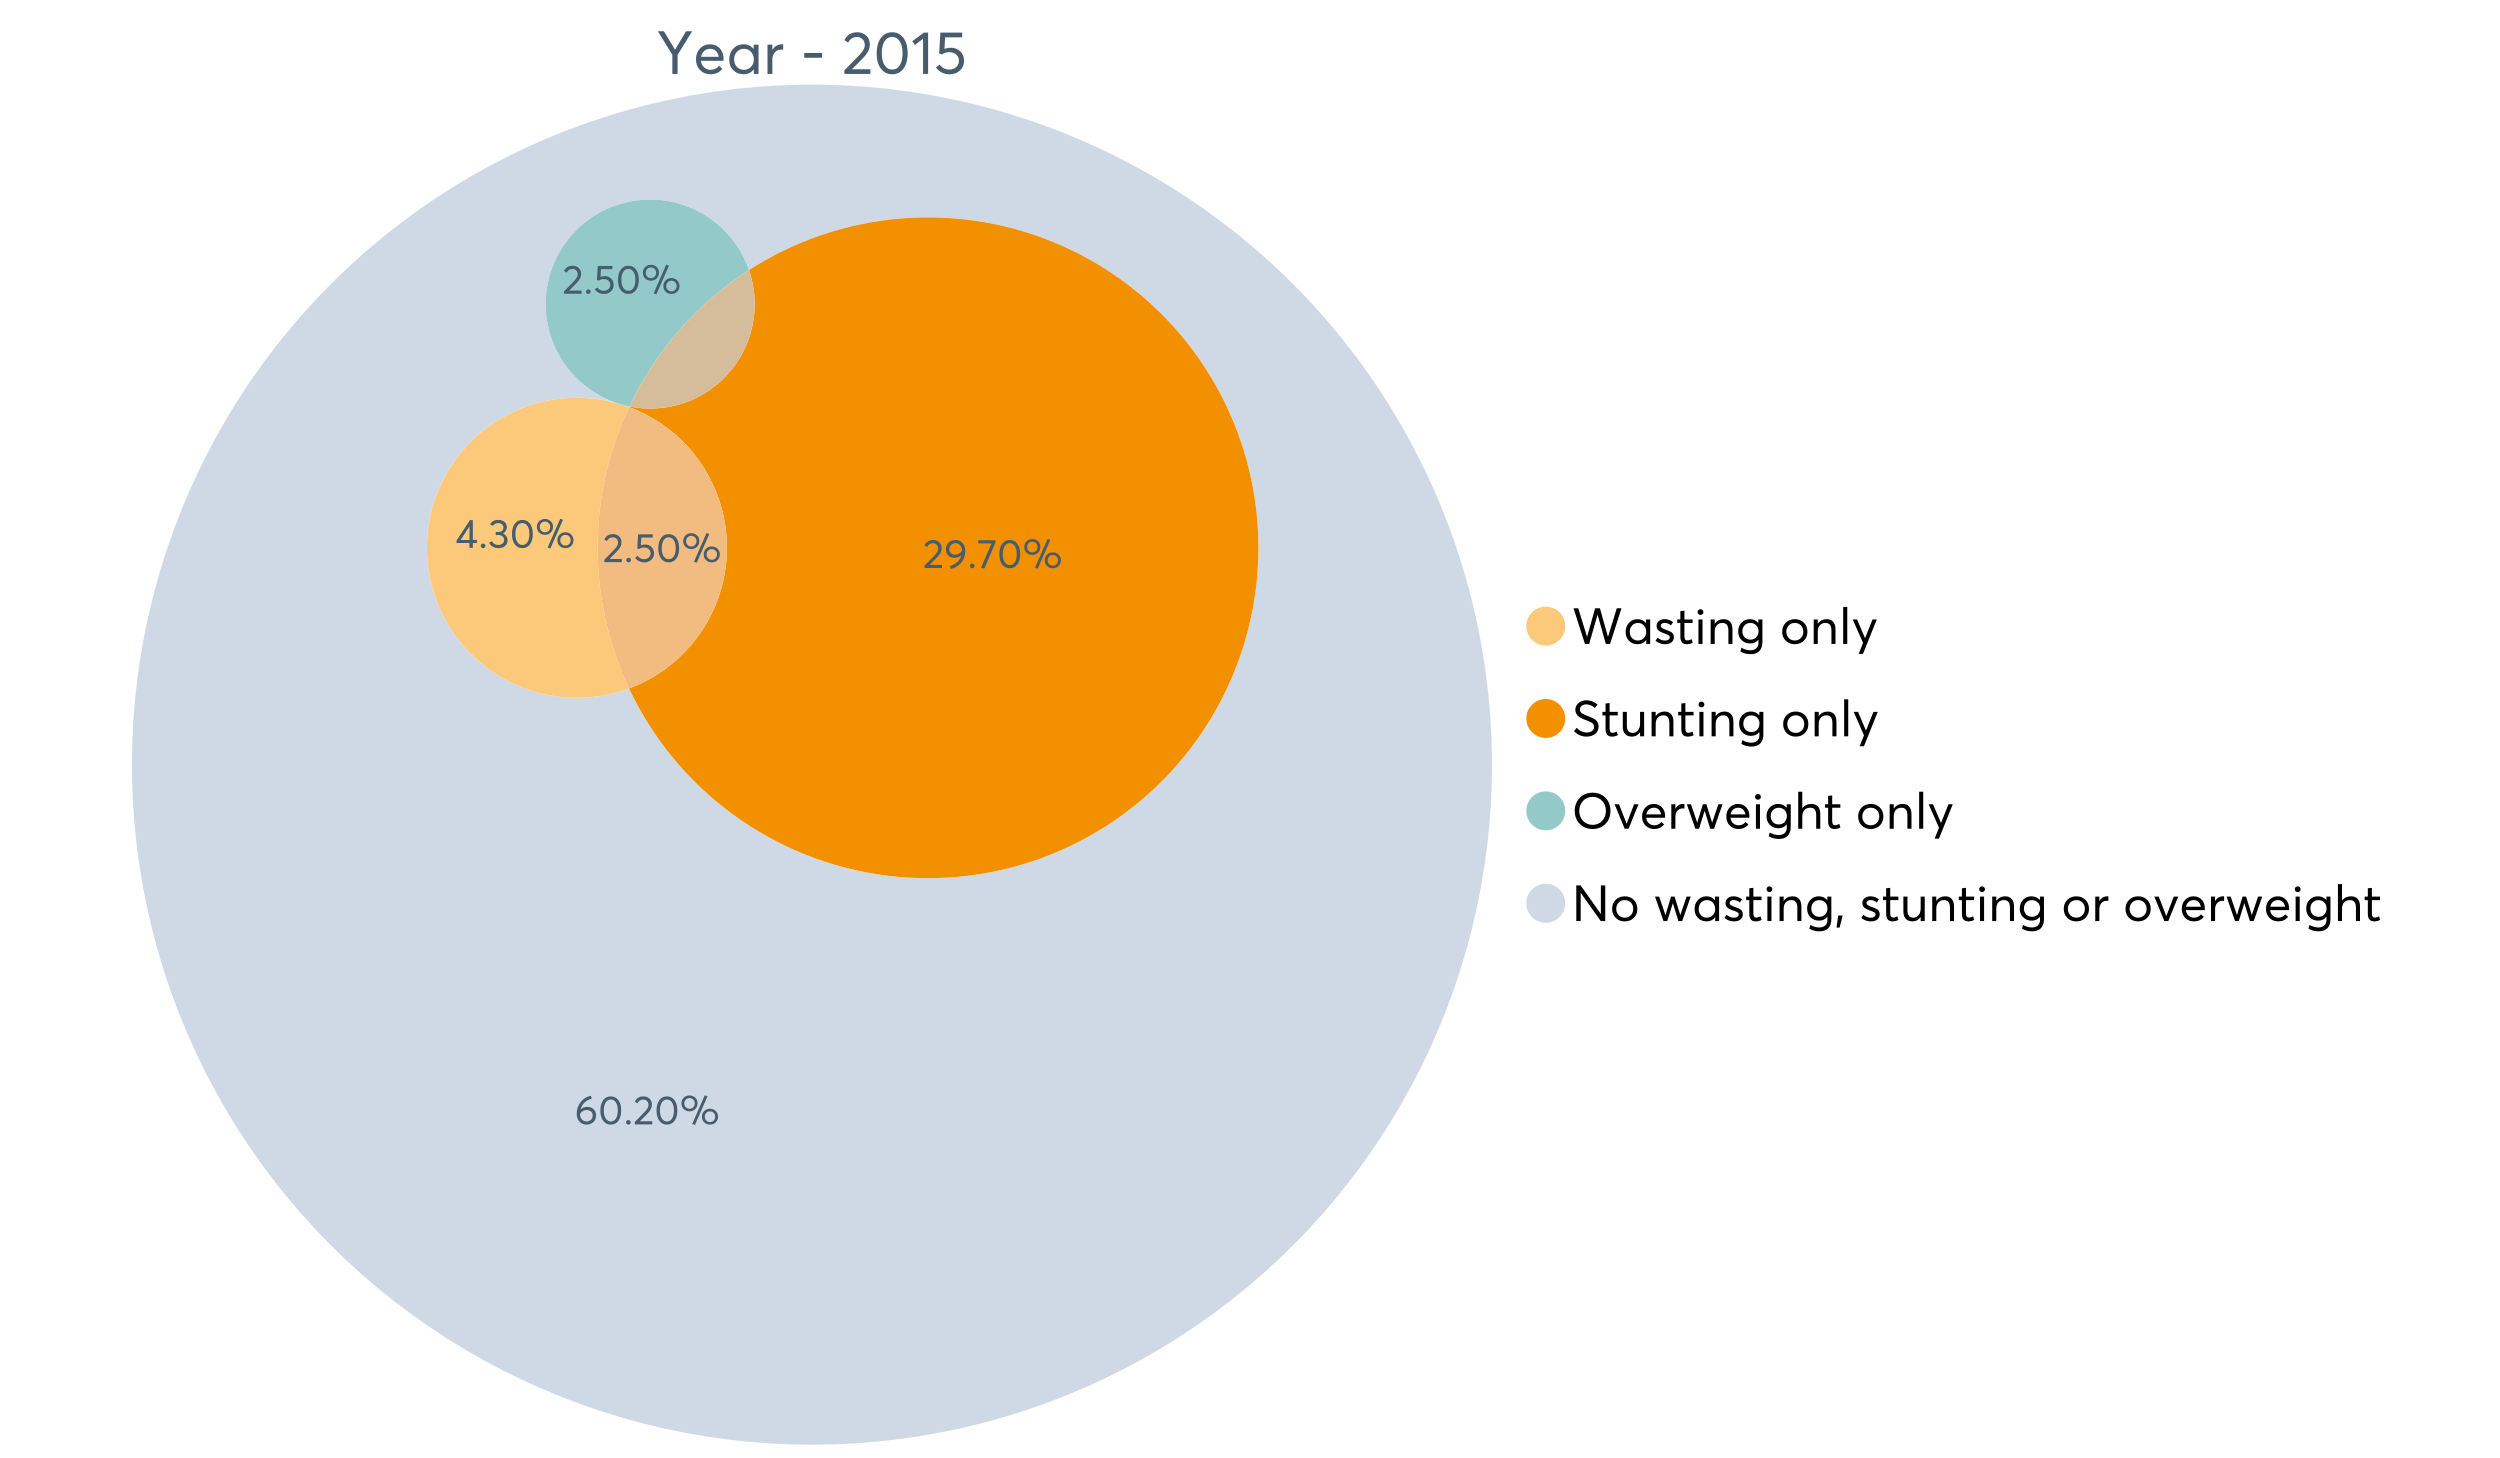 <?xml version="1.0" encoding="UTF-8"?>
<svg xmlns="http://www.w3.org/2000/svg" xmlns:xlink="http://www.w3.org/1999/xlink" width="1234.286pt" height="720pt" viewBox="0 0 1234.286 720" version="1.1">
<defs>
<g>
<symbol overflow="visible" id="glyph0-0">
<path style="stroke:none;" d="M 14.418 -21.062 L 17.414 -21.062 L 10.234 -9.406 L 10.234 0 L 7.652 0 L 7.652 -9.406 L 0.504 -21.062 L 3.473 -21.062 L 8.93 -11.984 L 8.988 -11.984 Z M 14.418 -21.062 "/>
</symbol>
<symbol overflow="visible" id="glyph0-1">
<path style="stroke:none;" d="M 15.012 -7.445 C 15.012 -7.285 15 -7.078 14.98 -6.824 L 14.953 -6.469 L 3.828 -6.469 C 3.98 -5.121 4.5 -4.039 5.383 -3.23 C 6.262 -2.418 7.355 -2.016 8.664 -2.016 C 10.34 -2.016 11.695 -2.668 12.727 -3.977 L 14.418 -2.523 C 13.012 -0.723 11.062 0.176 8.574 0.18 C 6.492 0.176 4.777 -0.508 3.426 -1.883 C 2.07 -3.254 1.395 -5.031 1.395 -7.211 C 1.395 -9.363 2.051 -11.137 3.367 -12.531 C 4.68 -13.926 6.328 -14.625 8.309 -14.625 C 10.305 -14.625 11.918 -13.949 13.156 -12.605 C 14.391 -11.258 15.012 -9.539 15.012 -7.445 Z M 11.242 -11.332 C 10.508 -12.043 9.566 -12.398 8.422 -12.402 C 7.273 -12.398 6.293 -12.047 5.473 -11.348 C 4.652 -10.641 4.133 -9.676 3.914 -8.453 L 12.637 -8.453 C 12.438 -9.66 11.973 -10.621 11.242 -11.332 Z M 11.242 -11.332 "/>
</symbol>
<symbol overflow="visible" id="glyph0-2">
<path style="stroke:none;" d="M 13.5 -14.449 L 15.902 -14.449 L 15.902 0 L 13.586 0 L 13.586 -2.285 L 13.559 -2.285 C 12.332 -0.645 10.648 0.176 8.516 0.18 C 6.473 0.176 4.781 -0.492 3.441 -1.836 C 2.094 -3.18 1.422 -4.941 1.426 -7.121 C 1.422 -9.254 2.09 -11.039 3.426 -12.473 C 4.758 -13.906 6.445 -14.625 8.484 -14.625 C 10.539 -14.625 12.199 -13.844 13.469 -12.281 L 13.5 -12.281 Z M 8.723 -2.016 C 10.062 -2.016 11.207 -2.492 12.16 -3.453 C 13.105 -4.41 13.582 -5.633 13.586 -7.117 C 13.582 -8.598 13.121 -9.848 12.207 -10.871 C 11.285 -11.887 10.133 -12.398 8.75 -12.402 C 7.363 -12.398 6.203 -11.91 5.266 -10.934 C 4.324 -9.953 3.855 -8.68 3.855 -7.121 C 3.855 -5.633 4.305 -4.41 5.203 -3.453 C 6.102 -2.492 7.273 -2.016 8.723 -2.016 Z M 8.723 -2.016 "/>
</symbol>
<symbol overflow="visible" id="glyph0-3">
<path style="stroke:none;" d="M 9.434 -14.625 C 9.73 -14.625 9.926 -14.613 10.027 -14.598 L 10.027 -11.926 C 9.59 -11.961 9.273 -11.98 9.078 -11.984 C 7.73 -11.98 6.664 -11.516 5.875 -10.59 C 5.082 -9.656 4.688 -8.453 4.688 -6.973 L 4.688 0 L 2.285 0 L 2.285 -14.449 L 4.688 -14.449 L 4.688 -11.895 L 4.719 -11.895 C 5.84 -13.715 7.414 -14.625 9.434 -14.625 Z M 9.434 -14.625 "/>
</symbol>
<symbol overflow="visible" id="glyph0-4">
<path style="stroke:none;" d=""/>
</symbol>
<symbol overflow="visible" id="glyph0-5">
<path style="stroke:none;" d="M 1.691 -7.98 L 1.691 -10.324 L 10.473 -10.324 L 10.473 -7.98 Z M 1.691 -7.98 "/>
</symbol>
<symbol overflow="visible" id="glyph0-6">
<path style="stroke:none;" d="M 4.953 -2.285 L 14.004 -2.285 L 14.004 0 L 1.188 0 L 1.156 -1.719 L 8.129 -8.84 C 9.152 -9.906 9.93 -10.855 10.457 -11.688 C 10.977 -12.516 11.238 -13.387 11.242 -14.301 C 11.238 -15.426 10.883 -16.359 10.176 -17.102 C 9.461 -17.84 8.543 -18.211 7.418 -18.215 C 5.457 -18.211 3.992 -17.281 3.027 -15.426 L 1.188 -16.703 C 2.488 -19.27 4.613 -20.555 7.566 -20.559 C 9.262 -20.555 10.715 -20.012 11.926 -18.926 C 13.129 -17.84 13.734 -16.387 13.734 -14.566 C 13.734 -13.398 13.465 -12.281 12.934 -11.215 C 12.395 -10.145 11.508 -8.977 10.266 -7.715 L 4.953 -2.344 Z M 4.953 -2.285 "/>
</symbol>
<symbol overflow="visible" id="glyph0-7">
<path style="stroke:none;" d="M 9.316 0.18 C 7.039 0.176 5.191 -0.734 3.781 -2.562 C 2.363 -4.391 1.656 -6.93 1.66 -10.176 C 1.656 -13.258 2.34 -15.758 3.707 -17.68 C 5.07 -19.594 6.941 -20.555 9.316 -20.559 C 11.59 -20.555 13.434 -19.641 14.848 -17.812 C 16.262 -15.984 16.969 -13.438 16.969 -10.176 C 16.969 -7.086 16.289 -4.59 14.938 -2.684 C 13.578 -0.777 11.707 0.176 9.316 0.18 Z M 9.316 -2.137 C 10.934 -2.133 12.191 -2.855 13.098 -4.301 C 13.996 -5.746 14.449 -7.703 14.449 -10.176 C 14.449 -12.727 13.977 -14.711 13.039 -16.125 C 12.094 -17.539 10.855 -18.246 9.316 -18.246 C 7.715 -18.246 6.457 -17.516 5.547 -16.062 C 4.637 -14.605 4.184 -12.645 4.184 -10.176 C 4.184 -7.641 4.652 -5.668 5.59 -4.258 C 6.527 -2.84 7.77 -2.133 9.316 -2.137 Z M 9.316 -2.137 "/>
</symbol>
<symbol overflow="visible" id="glyph0-8">
<path style="stroke:none;" d="M 5.934 0 L 5.934 -17.355 L 1.867 -14.301 L 0.621 -16.168 L 6.348 -20.383 L 8.426 -20.383 L 8.426 0 Z M 5.934 0 "/>
</symbol>
<symbol overflow="visible" id="glyph0-9">
<path style="stroke:none;" d="M 8.453 -12.934 C 10.332 -12.93 11.898 -12.344 13.156 -11.168 C 14.406 -9.992 15.035 -8.414 15.039 -6.438 C 15.035 -4.496 14.352 -2.902 12.992 -1.66 C 11.625 -0.414 9.945 0.203 7.949 0.207 C 6.543 0.203 5.242 -0.094 4.047 -0.695 C 2.848 -1.297 1.895 -2.133 1.188 -3.203 L 3.055 -4.629 C 3.527 -3.855 4.176 -3.246 5 -2.805 C 5.816 -2.355 6.742 -2.133 7.773 -2.137 C 9.098 -2.133 10.219 -2.543 11.141 -3.367 C 12.055 -4.184 12.516 -5.219 12.52 -6.469 C 12.516 -7.789 12.055 -8.828 11.141 -9.594 C 10.219 -10.352 9.105 -10.734 7.801 -10.738 C 6.254 -10.734 5.059 -10.359 4.211 -9.613 L 2.758 -10.059 L 3.352 -20.383 L 14.121 -20.383 L 14.121 -18.066 L 5.695 -18.066 L 5.371 -12.34 C 6.496 -12.734 7.523 -12.93 8.453 -12.934 Z M 8.453 -12.934 "/>
</symbol>
<symbol overflow="visible" id="glyph1-0">
<path style="stroke:none;" d="M 22.227 -17.613 L 24.531 -17.613 L 18.902 0 L 16.816 0 L 12.75 -14.438 L 12.727 -14.438 L 8.582 0 L 6.5 0 L 0.867 -17.613 L 3.176 -17.613 L 7.516 -3.547 L 7.566 -3.547 L 11.535 -17.613 L 13.891 -17.613 L 17.859 -3.496 L 17.887 -3.496 Z M 22.227 -17.613 "/>
</symbol>
<symbol overflow="visible" id="glyph1-1">
<path style="stroke:none;" d="M 11.285 -12.082 L 13.297 -12.082 L 13.297 0 L 11.359 0 L 11.359 -1.91 L 11.336 -1.91 C 10.309 -0.539 8.902 0.145 7.121 0.148 C 5.41 0.145 3.996 -0.414 2.875 -1.539 C 1.75 -2.66 1.188 -4.133 1.191 -5.953 C 1.188 -7.738 1.746 -9.23 2.863 -10.43 C 3.977 -11.629 5.387 -12.227 7.094 -12.23 C 8.812 -12.227 10.203 -11.574 11.262 -10.27 L 11.285 -10.27 Z M 7.293 -1.688 C 8.414 -1.688 9.371 -2.086 10.168 -2.891 C 10.957 -3.688 11.355 -4.711 11.359 -5.953 C 11.355 -7.191 10.973 -8.234 10.207 -9.09 C 9.438 -9.938 8.473 -10.363 7.316 -10.367 C 6.156 -10.363 5.184 -9.957 4.402 -9.141 C 3.613 -8.32 3.223 -7.258 3.227 -5.953 C 3.223 -4.711 3.598 -3.688 4.352 -2.891 C 5.102 -2.086 6.082 -1.688 7.293 -1.688 Z M 7.293 -1.688 "/>
</symbol>
<symbol overflow="visible" id="glyph1-2">
<path style="stroke:none;" d="M 5.605 0.148 C 3.734 0.145 2.156 -0.43 0.867 -1.586 L 1.91 -3.102 C 2.949 -2.137 4.18 -1.656 5.605 -1.66 C 6.297 -1.656 6.852 -1.816 7.266 -2.133 C 7.68 -2.445 7.887 -2.824 7.887 -3.273 C 7.887 -3.734 7.684 -4.086 7.277 -4.328 C 6.871 -4.566 6.164 -4.859 5.16 -5.211 C 5.09 -5.223 5.039 -5.238 5.012 -5.258 C 3.832 -5.668 2.938 -6.141 2.32 -6.672 C 1.699 -7.199 1.387 -7.969 1.391 -8.98 C 1.387 -9.902 1.762 -10.676 2.516 -11.297 C 3.266 -11.918 4.223 -12.227 5.383 -12.23 C 6.918 -12.227 8.297 -11.73 9.523 -10.742 L 8.484 -9.152 C 7.523 -9.98 6.457 -10.395 5.285 -10.395 C 4.801 -10.395 4.367 -10.262 3.992 -9.996 C 3.609 -9.73 3.422 -9.391 3.422 -8.98 C 3.422 -8.547 3.605 -8.199 3.98 -7.938 C 4.348 -7.668 4.926 -7.387 5.707 -7.094 C 5.836 -7.043 6.078 -6.953 6.434 -6.82 C 6.789 -6.688 7.023 -6.594 7.141 -6.547 C 7.254 -6.492 7.453 -6.406 7.738 -6.285 C 8.016 -6.16 8.207 -6.07 8.309 -6.016 C 8.406 -5.957 8.559 -5.863 8.766 -5.73 C 8.973 -5.598 9.113 -5.48 9.188 -5.383 C 9.262 -5.281 9.359 -5.148 9.488 -4.984 C 9.609 -4.816 9.699 -4.656 9.75 -4.5 C 9.797 -4.344 9.836 -4.16 9.871 -3.953 C 9.902 -3.746 9.918 -3.527 9.922 -3.301 C 9.918 -2.305 9.547 -1.484 8.805 -0.832 C 8.059 -0.18 6.992 0.145 5.605 0.148 Z M 5.605 0.148 "/>
</symbol>
<symbol overflow="visible" id="glyph1-3">
<path style="stroke:none;" d="M 5.332 0.148 C 3.23 0.145 2.18 -1.102 2.184 -3.598 L 2.184 -10.344 L 0.645 -10.344 L 0.645 -12.082 L 2.184 -12.082 L 2.184 -16.199 L 4.191 -16.422 L 4.191 -12.082 L 8.211 -12.082 L 8.211 -10.344 L 4.191 -10.344 L 4.191 -3.895 C 4.188 -3.148 4.301 -2.602 4.527 -2.258 C 4.75 -1.906 5.133 -1.734 5.68 -1.738 C 6.305 -1.734 6.984 -1.941 7.715 -2.355 L 8.262 -0.594 C 7.367 -0.098 6.391 0.145 5.332 0.148 Z M 5.332 0.148 "/>
</symbol>
<symbol overflow="visible" id="glyph1-4">
<path style="stroke:none;" d="M 3.102 -14.312 C 2.684 -14.309 2.34 -14.445 2.07 -14.723 C 1.793 -14.992 1.656 -15.328 1.66 -15.727 C 1.656 -16.121 1.793 -16.453 2.07 -16.73 C 2.34 -17 2.684 -17.137 3.102 -17.141 C 3.492 -17.137 3.832 -16.996 4.117 -16.719 C 4.395 -16.434 4.535 -16.105 4.539 -15.727 C 4.535 -15.328 4.395 -14.992 4.117 -14.723 C 3.832 -14.445 3.492 -14.309 3.102 -14.312 Z M 2.082 0 L 2.082 -12.082 L 4.094 -12.082 L 4.094 0 Z M 2.082 0 "/>
</symbol>
<symbol overflow="visible" id="glyph1-5">
<path style="stroke:none;" d="M 8.336 -12.23 C 9.672 -12.227 10.73 -11.801 11.508 -10.953 C 12.285 -10.098 12.672 -8.836 12.676 -7.168 L 12.676 0 L 10.668 0 L 10.668 -6.598 C 10.664 -9.109 9.68 -10.363 7.715 -10.367 C 6.555 -10.363 5.633 -9.98 4.945 -9.215 C 4.258 -8.445 3.914 -7.383 3.918 -6.027 L 3.918 0 L 1.91 0 L 1.91 -12.082 L 3.918 -12.082 L 3.918 -9.973 L 3.945 -9.973 C 5 -11.477 6.465 -12.227 8.336 -12.23 Z M 8.336 -12.23 "/>
</symbol>
<symbol overflow="visible" id="glyph1-6">
<path style="stroke:none;" d="M 11.09 -12.082 L 13.074 -12.082 L 13.074 -0.918 C 13.07 0.934 12.586 2.391 11.621 3.457 C 10.652 4.523 9.16 5.055 7.145 5.059 C 5.32 5.055 3.684 4.617 2.234 3.746 L 2.703 1.887 C 4.203 2.727 5.652 3.145 7.043 3.148 C 8.348 3.145 9.352 2.812 10.059 2.145 C 10.758 1.473 11.109 0.625 11.113 -0.398 L 11.113 -2.082 L 11.062 -2.082 C 10.055 -0.84 8.688 -0.223 6.969 -0.223 C 5.312 -0.223 3.926 -0.773 2.801 -1.883 C 1.676 -2.988 1.113 -4.43 1.117 -6.203 C 1.113 -7.918 1.664 -9.352 2.766 -10.504 C 3.863 -11.652 5.23 -12.227 6.871 -12.23 C 8.57 -12.227 9.961 -11.617 11.039 -10.395 L 11.09 -10.395 Z M 7.121 -2.109 C 8.324 -2.109 9.301 -2.5 10.047 -3.285 C 10.789 -4.07 11.16 -5.074 11.164 -6.301 C 11.16 -7.488 10.777 -8.461 10.008 -9.215 C 9.238 -9.965 8.273 -10.34 7.121 -10.344 C 5.973 -10.34 5.031 -9.957 4.289 -9.188 C 3.547 -8.418 3.176 -7.445 3.176 -6.277 C 3.176 -5.016 3.555 -4.008 4.316 -3.25 C 5.074 -2.488 6.008 -2.109 7.121 -2.109 Z M 7.121 -2.109 "/>
</symbol>
<symbol overflow="visible" id="glyph1-7">
<path style="stroke:none;" d=""/>
</symbol>
<symbol overflow="visible" id="glyph1-8">
<path style="stroke:none;" d="M 7.418 0.148 C 5.562 0.145 4.055 -0.438 2.898 -1.613 C 1.738 -2.785 1.16 -4.258 1.164 -6.027 C 1.16 -7.797 1.738 -9.273 2.898 -10.457 C 4.055 -11.637 5.562 -12.227 7.418 -12.23 C 9.203 -12.227 10.68 -11.648 11.855 -10.492 C 13.027 -9.332 13.617 -7.844 13.617 -6.027 C 13.617 -4.207 13.027 -2.723 11.855 -1.574 C 10.68 -0.426 9.203 0.145 7.418 0.148 Z M 7.418 -1.688 C 8.59 -1.688 9.578 -2.094 10.383 -2.914 C 11.184 -3.727 11.582 -4.766 11.586 -6.027 C 11.582 -7.297 11.188 -8.34 10.395 -9.152 C 9.598 -9.961 8.605 -10.363 7.418 -10.367 C 6.176 -10.363 5.16 -9.945 4.375 -9.113 C 3.59 -8.277 3.199 -7.25 3.199 -6.027 C 3.199 -4.801 3.59 -3.77 4.375 -2.938 C 5.16 -2.102 6.176 -1.688 7.418 -1.688 Z M 7.418 -1.688 "/>
</symbol>
<symbol overflow="visible" id="glyph1-9">
<path style="stroke:none;" d="M 2.082 0 L 2.082 -18.258 L 4.094 -18.258 L 4.094 0 Z M 2.082 0 "/>
</symbol>
<symbol overflow="visible" id="glyph1-10">
<path style="stroke:none;" d="M 10.344 -12.082 L 12.477 -12.082 L 5.656 4.91 L 3.523 4.91 L 5.68 -0.496 L 0.57 -12.082 L 2.73 -12.082 L 6.648 -2.879 L 6.699 -2.879 Z M 10.344 -12.082 "/>
</symbol>
<symbol overflow="visible" id="glyph1-11">
<path style="stroke:none;" d="M 7.344 0.148 C 4.875 0.145 2.793 -0.762 1.09 -2.578 L 2.48 -4.219 C 3.09 -3.453 3.836 -2.871 4.711 -2.48 C 5.586 -2.082 6.469 -1.887 7.367 -1.887 C 8.453 -1.887 9.328 -2.125 9.984 -2.605 C 10.637 -3.082 10.961 -3.742 10.965 -4.59 C 10.961 -5.051 10.883 -5.449 10.727 -5.781 C 10.566 -6.109 10.297 -6.402 9.922 -6.66 C 9.539 -6.914 9.172 -7.121 8.816 -7.277 C 8.461 -7.434 7.953 -7.637 7.293 -7.887 C 7.176 -7.934 7.086 -7.965 7.02 -7.988 C 6.371 -8.215 5.844 -8.418 5.441 -8.594 C 5.035 -8.766 4.574 -9.008 4.055 -9.324 C 3.531 -9.637 3.125 -9.957 2.84 -10.281 C 2.547 -10.602 2.293 -11.008 2.082 -11.496 C 1.863 -11.984 1.758 -12.523 1.762 -13.121 C 1.758 -14.426 2.277 -15.527 3.324 -16.422 C 4.363 -17.312 5.637 -17.766 7.145 -17.785 C 9.125 -17.781 10.988 -17.098 12.727 -15.727 L 11.41 -14.039 C 10.035 -15.195 8.613 -15.773 7.145 -15.777 C 6.281 -15.773 5.547 -15.547 4.938 -15.094 C 4.324 -14.637 4.02 -14.012 4.02 -13.223 C 4.02 -12.891 4.082 -12.59 4.215 -12.316 C 4.344 -12.043 4.492 -11.816 4.66 -11.645 C 4.824 -11.469 5.117 -11.277 5.531 -11.062 C 5.945 -10.848 6.27 -10.684 6.512 -10.578 C 6.746 -10.469 7.164 -10.301 7.766 -10.07 C 9.578 -9.371 10.777 -8.824 11.359 -8.434 C 12.598 -7.586 13.219 -6.379 13.223 -4.812 C 13.219 -3.254 12.645 -2.039 11.496 -1.164 C 10.348 -0.289 8.961 0.145 7.344 0.148 Z M 7.344 0.148 "/>
</symbol>
<symbol overflow="visible" id="glyph1-12">
<path style="stroke:none;" d="M 10.195 -12.082 L 12.203 -12.082 L 12.203 0 L 10.195 0 L 10.195 -2.008 L 10.172 -2.008 C 9.16 -0.57 7.836 0.145 6.203 0.148 C 4.762 0.145 3.645 -0.27 2.852 -1.102 C 2.055 -1.938 1.656 -3.199 1.66 -4.887 L 1.66 -12.082 L 3.672 -12.082 L 3.672 -5.457 C 3.668 -4.113 3.91 -3.152 4.402 -2.566 C 4.887 -1.98 5.629 -1.688 6.621 -1.688 C 7.613 -1.688 8.457 -2.094 9.152 -2.914 C 9.848 -3.727 10.195 -4.832 10.195 -6.227 Z M 10.195 -12.082 "/>
</symbol>
<symbol overflow="visible" id="glyph1-13">
<path style="stroke:none;" d="M 10.32 0.148 C 7.703 0.145 5.574 -0.699 3.93 -2.395 C 2.285 -4.086 1.465 -6.223 1.465 -8.805 C 1.465 -11.383 2.285 -13.523 3.93 -15.23 C 5.574 -16.93 7.703 -17.781 10.32 -17.785 C 12.828 -17.781 14.922 -16.953 16.594 -15.293 C 18.266 -13.629 19.102 -11.465 19.102 -8.805 C 19.102 -6.156 18.266 -4.004 16.594 -2.344 C 14.922 -0.684 12.828 0.145 10.32 0.148 Z M 10.32 -1.91 C 12.168 -1.91 13.719 -2.559 14.969 -3.855 C 16.215 -5.152 16.84 -6.801 16.844 -8.805 C 16.84 -10.82 16.215 -12.477 14.969 -13.777 C 13.719 -15.074 12.168 -15.727 10.32 -15.727 C 8.383 -15.727 6.797 -15.059 5.555 -13.73 C 4.312 -12.395 3.691 -10.754 3.695 -8.805 C 3.691 -6.852 4.312 -5.215 5.555 -3.895 C 6.797 -2.57 8.383 -1.91 10.32 -1.91 Z M 10.32 -1.91 "/>
</symbol>
<symbol overflow="visible" id="glyph1-14">
<path style="stroke:none;" d="M 10.195 -12.082 L 12.379 -12.082 L 7.465 0 L 5.531 0 L 0.594 -12.082 L 2.754 -12.082 L 6.473 -2.555 L 6.547 -2.555 Z M 10.195 -12.082 "/>
</symbol>
<symbol overflow="visible" id="glyph1-15">
<path style="stroke:none;" d="M 12.551 -6.227 C 12.551 -6.09 12.543 -5.918 12.527 -5.707 L 12.504 -5.406 L 3.199 -5.406 C 3.332 -4.281 3.766 -3.379 4.5 -2.703 C 5.234 -2.023 6.148 -1.688 7.242 -1.688 C 8.648 -1.688 9.781 -2.23 10.641 -3.324 L 12.055 -2.109 C 10.875 -0.605 9.246 0.145 7.168 0.148 C 5.426 0.145 3.992 -0.426 2.863 -1.574 C 1.727 -2.723 1.16 -4.207 1.164 -6.027 C 1.16 -7.828 1.711 -9.312 2.812 -10.48 C 3.914 -11.645 5.289 -12.227 6.945 -12.23 C 8.609 -12.227 9.961 -11.664 11 -10.543 C 12.031 -9.414 12.551 -7.977 12.551 -6.227 Z M 9.402 -9.477 C 8.789 -10.066 8.004 -10.363 7.043 -10.367 C 6.082 -10.363 5.258 -10.07 4.574 -9.488 C 3.887 -8.898 3.453 -8.094 3.273 -7.07 L 10.566 -7.07 C 10.398 -8.074 10.012 -8.875 9.402 -9.477 Z M 9.402 -9.477 "/>
</symbol>
<symbol overflow="visible" id="glyph1-16">
<path style="stroke:none;" d="M 7.887 -12.23 C 8.137 -12.227 8.301 -12.219 8.383 -12.203 L 8.383 -9.973 C 8.02 -10.004 7.754 -10.02 7.59 -10.02 C 6.461 -10.02 5.57 -9.629 4.91 -8.855 C 4.246 -8.074 3.914 -7.066 3.918 -5.828 L 3.918 0 L 1.91 0 L 1.91 -12.082 L 3.918 -12.082 L 3.918 -9.945 L 3.945 -9.945 C 4.883 -11.465 6.199 -12.227 7.887 -12.23 Z M 7.887 -12.23 "/>
</symbol>
<symbol overflow="visible" id="glyph1-17">
<path style="stroke:none;" d="M 16.297 -12.082 L 18.332 -12.082 L 14.141 0 L 12.254 0 L 9.523 -8.805 L 9.5 -8.805 L 6.746 0 L 4.91 0 L 0.719 -12.082 L 2.754 -12.082 L 5.828 -3.051 L 5.879 -3.051 L 8.633 -12.082 L 10.367 -12.082 L 13.172 -3.051 L 13.223 -3.051 Z M 16.297 -12.082 "/>
</symbol>
<symbol overflow="visible" id="glyph1-18">
<path style="stroke:none;" d="M 8.41 -12.23 C 9.777 -12.227 10.852 -11.812 11.633 -10.988 C 12.406 -10.16 12.797 -8.914 12.801 -7.242 L 12.801 0 L 10.789 0 L 10.789 -6.672 C 10.785 -9.133 9.805 -10.363 7.84 -10.367 C 6.629 -10.363 5.672 -9.984 4.973 -9.227 C 4.266 -8.465 3.914 -7.414 3.918 -6.078 L 3.918 0 L 1.91 0 L 1.91 -18.258 L 3.918 -18.258 L 3.918 -10.098 L 3.969 -10.098 C 4.973 -11.516 6.453 -12.227 8.41 -12.23 Z M 8.41 -12.23 "/>
</symbol>
<symbol overflow="visible" id="glyph1-19">
<path style="stroke:none;" d="M 14.363 -17.613 L 16.52 -17.613 L 16.52 0 L 14.312 0 L 4.441 -13.891 L 4.391 -13.891 L 4.391 0 L 2.234 0 L 2.234 -17.613 L 4.367 -17.613 L 14.312 -3.57 L 14.363 -3.57 Z M 14.363 -17.613 "/>
</symbol>
<symbol overflow="visible" id="glyph1-20">
<path style="stroke:none;" d="M 0.793 3.227 L 1.586 -2.73 L 3.797 -2.73 L 2.281 3.227 Z M 0.793 3.227 "/>
</symbol>
<symbol overflow="visible" id="glyph2-0">
<path style="stroke:none;" d="M 6.383 -8.637 C 7.629 -8.637 8.652 -8.246 9.453 -7.469 C 10.246 -6.688 10.645 -5.629 10.648 -4.289 C 10.645 -3.023 10.195 -1.973 9.301 -1.137 C 8.402 -0.301 7.277 0.117 5.922 0.121 C 4.535 0.117 3.387 -0.371 2.473 -1.355 C 1.555 -2.336 1.094 -3.605 1.098 -5.164 C 1.094 -7.527 1.781 -9.531 3.152 -11.168 C 4.52 -12.801 6.152 -13.785 8.059 -14.121 L 8.555 -12.684 C 7.227 -12.375 6.062 -11.777 5.066 -10.891 C 4.066 -9.996 3.383 -8.84 3.012 -7.418 L 3.031 -7.418 C 3.918 -8.23 5.035 -8.637 6.383 -8.637 Z M 5.902 -1.457 C 6.805 -1.453 7.543 -1.73 8.117 -2.285 C 8.688 -2.836 8.977 -3.508 8.977 -4.309 C 8.977 -5.145 8.707 -5.816 8.168 -6.324 C 7.629 -6.824 6.906 -7.078 6.004 -7.082 C 5.281 -7.078 4.641 -6.898 4.078 -6.543 C 3.512 -6.18 3.062 -5.734 2.73 -5.207 L 2.73 -5.066 C 2.73 -3.984 3.023 -3.113 3.617 -2.453 C 4.207 -1.785 4.969 -1.453 5.902 -1.457 Z M 5.902 -1.457 "/>
</symbol>
<symbol overflow="visible" id="glyph2-1">
<path style="stroke:none;" d="M 6.262 0.121 C 4.73 0.117 3.492 -0.496 2.543 -1.723 C 1.59 -2.953 1.113 -4.656 1.117 -6.84 C 1.113 -8.91 1.57 -10.594 2.492 -11.887 C 3.406 -13.172 4.664 -13.816 6.262 -13.82 C 7.789 -13.816 9.027 -13.203 9.98 -11.977 C 10.93 -10.746 11.406 -9.031 11.41 -6.84 C 11.406 -4.762 10.953 -3.086 10.043 -1.805 C 9.129 -0.523 7.867 0.117 6.262 0.121 Z M 6.262 -1.438 C 7.352 -1.434 8.199 -1.918 8.805 -2.891 C 9.41 -3.859 9.715 -5.176 9.715 -6.84 C 9.715 -8.551 9.398 -9.887 8.766 -10.84 C 8.133 -11.789 7.297 -12.262 6.262 -12.266 C 5.184 -12.262 4.34 -11.773 3.73 -10.801 C 3.117 -9.82 2.812 -8.5 2.812 -6.84 C 2.812 -5.137 3.125 -3.812 3.758 -2.863 C 4.387 -1.91 5.223 -1.434 6.262 -1.438 Z M 6.262 -1.438 "/>
</symbol>
<symbol overflow="visible" id="glyph2-2">
<path style="stroke:none;" d="M 2.414 0.121 C 2.078 0.117 1.801 0.012 1.586 -0.207 C 1.363 -0.426 1.254 -0.691 1.258 -0.996 C 1.254 -1.316 1.363 -1.586 1.586 -1.805 C 1.801 -2.023 2.078 -2.133 2.414 -2.133 C 2.719 -2.133 2.984 -2.023 3.211 -1.805 C 3.438 -1.586 3.551 -1.316 3.551 -0.996 C 3.551 -0.691 3.438 -0.426 3.211 -0.207 C 2.984 0.012 2.719 0.117 2.414 0.121 Z M 2.414 0.121 "/>
</symbol>
<symbol overflow="visible" id="glyph2-3">
<path style="stroke:none;" d="M 3.332 -1.535 L 9.414 -1.535 L 9.414 0 L 0.797 0 L 0.777 -1.156 L 5.465 -5.945 C 6.152 -6.66 6.672 -7.297 7.027 -7.855 C 7.379 -8.414 7.559 -9 7.559 -9.613 C 7.559 -10.367 7.316 -10.996 6.84 -11.496 C 6.355 -11.996 5.738 -12.246 4.984 -12.246 C 3.668 -12.246 2.684 -11.621 2.035 -10.371 L 0.797 -11.23 C 1.672 -12.953 3.102 -13.816 5.086 -13.82 C 6.227 -13.816 7.203 -13.449 8.016 -12.723 C 8.828 -11.988 9.234 -11.012 9.234 -9.793 C 9.234 -9.004 9.055 -8.254 8.695 -7.539 C 8.336 -6.816 7.738 -6.031 6.902 -5.188 L 3.332 -1.574 Z M 3.332 -1.535 "/>
</symbol>
<symbol overflow="visible" id="glyph2-4">
<path style="stroke:none;" d="M 7.539 0.34 L 6.223 -0.219 L 12.426 -14.398 L 13.742 -13.82 Z M 4.867 -6.441 C 3.746 -6.438 2.805 -6.805 2.043 -7.539 C 1.277 -8.27 0.895 -9.219 0.898 -10.391 C 0.895 -11.477 1.266 -12.398 2.004 -13.152 C 2.742 -13.902 3.695 -14.277 4.867 -14.281 C 5.98 -14.277 6.926 -13.918 7.699 -13.203 C 8.469 -12.48 8.852 -11.543 8.855 -10.391 C 8.852 -9.281 8.48 -8.348 7.738 -7.586 C 6.992 -6.82 6.035 -6.438 4.867 -6.441 Z M 4.887 -7.719 C 5.645 -7.715 6.262 -7.973 6.742 -8.484 C 7.219 -8.996 7.457 -9.625 7.461 -10.371 C 7.457 -11.141 7.207 -11.766 6.711 -12.254 C 6.211 -12.738 5.605 -12.984 4.887 -12.984 C 4.129 -12.984 3.508 -12.734 3.031 -12.234 C 2.547 -11.734 2.309 -11.113 2.312 -10.371 C 2.309 -9.586 2.555 -8.945 3.051 -8.457 C 3.539 -7.961 4.152 -7.715 4.887 -7.719 Z M 14.977 0.121 C 13.859 0.117 12.918 -0.246 12.156 -0.977 C 11.387 -1.707 11.004 -2.652 11.008 -3.809 C 11.004 -4.898 11.375 -5.82 12.125 -6.582 C 12.867 -7.336 13.82 -7.715 14.977 -7.719 C 16.094 -7.715 17.035 -7.352 17.809 -6.621 C 18.578 -5.887 18.965 -4.949 18.969 -3.809 C 18.965 -2.703 18.598 -1.77 17.859 -1.016 C 17.121 -0.258 16.16 0.117 14.977 0.121 Z M 14.977 -1.156 C 15.75 -1.152 16.375 -1.406 16.852 -1.914 C 17.328 -2.418 17.566 -3.043 17.57 -3.789 C 17.566 -4.57 17.316 -5.203 16.82 -5.691 C 16.32 -6.176 15.707 -6.422 14.977 -6.422 C 14.219 -6.422 13.602 -6.168 13.133 -5.664 C 12.656 -5.156 12.422 -4.531 12.426 -3.789 C 12.422 -3.016 12.668 -2.383 13.164 -1.895 C 13.652 -1.398 14.258 -1.152 14.977 -1.156 Z M 14.977 -1.156 "/>
</symbol>
<symbol overflow="visible" id="glyph2-5">
<path style="stroke:none;" d="M 6.98 0 L 6.98 -2.414 L 0.617 -2.414 L 0.617 -3.609 L 7.238 -13.703 L 8.656 -13.703 L 8.656 -3.93 L 10.648 -3.93 L 10.648 -2.414 L 8.656 -2.414 L 8.656 0 Z M 2.633 -3.891 L 7.02 -3.891 L 7.02 -10.648 Z M 2.633 -3.891 "/>
</symbol>
<symbol overflow="visible" id="glyph2-6">
<path style="stroke:none;" d="M 7.34 -7.102 C 8.07 -6.82 8.641 -6.379 9.055 -5.781 C 9.461 -5.184 9.668 -4.48 9.672 -3.668 C 9.668 -2.551 9.25 -1.641 8.414 -0.938 C 7.578 -0.234 6.52 0.117 5.246 0.121 C 4.113 0.117 3.141 -0.125 2.324 -0.617 C 1.504 -1.105 0.914 -1.766 0.559 -2.594 L 2.016 -3.27 C 2.559 -2.059 3.602 -1.453 5.145 -1.457 C 5.941 -1.453 6.613 -1.684 7.16 -2.145 C 7.703 -2.602 7.973 -3.195 7.977 -3.93 C 7.973 -4.617 7.715 -5.195 7.199 -5.664 C 6.68 -6.129 5.934 -6.363 4.965 -6.363 L 3.828 -6.363 L 3.828 -7.84 L 5.164 -7.84 C 5.984 -7.84 6.605 -8.043 7.02 -8.457 C 7.434 -8.863 7.641 -9.383 7.641 -10.012 C 7.641 -10.672 7.395 -11.211 6.902 -11.625 C 6.41 -12.039 5.797 -12.246 5.066 -12.246 C 3.879 -12.246 2.988 -11.801 2.395 -10.91 L 1.039 -11.648 C 1.406 -12.312 1.941 -12.84 2.641 -13.23 C 3.34 -13.621 4.16 -13.816 5.105 -13.82 C 6.312 -13.816 7.316 -13.492 8.117 -12.852 C 8.91 -12.203 9.309 -11.332 9.312 -10.23 C 9.309 -9.551 9.137 -8.934 8.793 -8.387 C 8.445 -7.832 7.961 -7.41 7.34 -7.121 Z M 7.34 -7.102 "/>
</symbol>
<symbol overflow="visible" id="glyph2-7">
<path style="stroke:none;" d="M 5.684 -13.82 C 7.051 -13.816 8.191 -13.316 9.113 -12.324 C 10.027 -11.324 10.488 -10.031 10.492 -8.438 C 10.488 -7.238 10.281 -6.105 9.871 -5.043 C 9.457 -3.977 8.91 -3.078 8.234 -2.344 C 7.555 -1.605 6.797 -0.992 5.953 -0.508 C 5.109 -0.023 4.234 0.305 3.332 0.48 L 2.852 -0.957 C 4.207 -1.301 5.398 -1.91 6.43 -2.781 C 7.457 -3.652 8.168 -4.801 8.555 -6.223 L 8.516 -6.242 C 7.594 -5.43 6.457 -5.027 5.105 -5.027 C 3.891 -5.027 2.895 -5.418 2.113 -6.203 C 1.328 -6.984 0.938 -8.027 0.938 -9.336 C 0.938 -10.609 1.387 -11.676 2.293 -12.535 C 3.191 -13.387 4.324 -13.816 5.684 -13.82 Z M 5.465 -6.582 C 6.152 -6.578 6.801 -6.75 7.406 -7.098 C 8.012 -7.441 8.492 -7.902 8.855 -8.477 L 8.855 -8.574 C 8.852 -9.676 8.559 -10.566 7.969 -11.246 C 7.375 -11.922 6.617 -12.262 5.703 -12.266 C 4.797 -12.262 4.059 -11.977 3.488 -11.406 C 2.914 -10.832 2.629 -10.141 2.633 -9.336 C 2.629 -8.508 2.891 -7.844 3.41 -7.34 C 3.926 -6.832 4.609 -6.578 5.465 -6.582 Z M 5.465 -6.582 "/>
</symbol>
<symbol overflow="visible" id="glyph2-8">
<path style="stroke:none;" d="M 0.539 -13.703 L 9.016 -13.703 L 9.016 -12.523 L 3.59 0.238 L 1.914 -0.102 L 7.16 -12.145 L 0.539 -12.145 Z M 0.539 -13.703 "/>
</symbol>
<symbol overflow="visible" id="glyph2-9">
<path style="stroke:none;" d="M 5.684 -8.695 C 6.945 -8.695 7.996 -8.297 8.844 -7.508 C 9.688 -6.715 10.113 -5.656 10.113 -4.328 C 10.113 -3.023 9.652 -1.953 8.734 -1.117 C 7.816 -0.277 6.688 0.141 5.344 0.141 C 4.398 0.141 3.523 -0.062 2.723 -0.469 C 1.914 -0.875 1.273 -1.434 0.797 -2.152 L 2.055 -3.113 C 2.371 -2.59 2.805 -2.18 3.359 -1.883 C 3.906 -1.582 4.531 -1.434 5.227 -1.438 C 6.117 -1.434 6.871 -1.711 7.488 -2.262 C 8.105 -2.812 8.414 -3.508 8.418 -4.348 C 8.414 -5.238 8.105 -5.938 7.488 -6.449 C 6.871 -6.961 6.121 -7.219 5.246 -7.219 C 4.207 -7.219 3.402 -6.965 2.832 -6.461 L 1.855 -6.762 L 2.254 -13.703 L 9.492 -13.703 L 9.492 -12.145 L 3.828 -12.145 L 3.609 -8.297 C 4.367 -8.562 5.059 -8.695 5.684 -8.695 Z M 5.684 -8.695 "/>
</symbol>
</g>
</defs>
<g id="surface9283">
<g style="fill:rgb(27.843%,36.078%,42.745%);fill-opacity:1;">
  <use xlink:href="#glyph0-0" x="324.305" y="36.488"/>
  <use xlink:href="#glyph0-1" x="342.223" y="36.488"/>
  <use xlink:href="#glyph0-2" x="358.599" y="36.488"/>
  <use xlink:href="#glyph0-3" x="376.637" y="36.488"/>
  <use xlink:href="#glyph0-4" x="387.228" y="36.488"/>
  <use xlink:href="#glyph0-5" x="395.386" y="36.488"/>
  <use xlink:href="#glyph0-4" x="407.549" y="36.488"/>
  <use xlink:href="#glyph0-6" x="415.708" y="36.488"/>
  <use xlink:href="#glyph0-7" x="431.164" y="36.488"/>
  <use xlink:href="#glyph0-8" x="449.795" y="36.488"/>
  <use xlink:href="#glyph0-9" x="460.92" y="36.488"/>
</g>
<path style=" stroke:none;fill-rule:nonzero;fill:rgb(98.824%,78.824%,47.843%);fill-opacity:1;" d="M 772.793 309.113 C 772.793 314.422 768.488 318.727 763.18 318.727 C 757.867 318.727 753.562 314.422 753.562 309.113 C 753.562 303.805 757.867 299.5 763.18 299.5 C 768.488 299.5 772.793 303.805 772.793 309.113 "/>
<g style="fill:rgb(0%,0%,0%);fill-opacity:1;">
  <use xlink:href="#glyph1-0" x="776.012" y="317.918"/>
  <use xlink:href="#glyph1-1" x="801.413" y="317.918"/>
  <use xlink:href="#glyph1-2" x="816.494" y="317.918"/>
  <use xlink:href="#glyph1-3" x="827.434" y="317.918"/>
  <use xlink:href="#glyph1-4" x="836.463" y="317.918"/>
  <use xlink:href="#glyph1-5" x="842.664" y="317.918"/>
  <use xlink:href="#glyph1-6" x="857.051" y="317.918"/>
  <use xlink:href="#glyph1-7" x="871.91" y="317.918"/>
  <use xlink:href="#glyph1-8" x="878.732" y="317.918"/>
  <use xlink:href="#glyph1-5" x="893.54" y="317.918"/>
  <use xlink:href="#glyph1-9" x="907.928" y="317.918"/>
  <use xlink:href="#glyph1-10" x="914.129" y="317.918"/>
</g>
<path style=" stroke:none;fill-rule:nonzero;fill:rgb(95.294%,56.471%,0%);fill-opacity:1;" d="M 772.793 354.727 C 772.793 360.035 768.488 364.34 763.18 364.34 C 757.867 364.34 753.562 360.035 753.562 354.727 C 753.562 349.414 757.867 345.109 763.18 345.109 C 768.488 345.109 772.793 349.414 772.793 354.727 "/>
<g style="fill:rgb(0%,0%,0%);fill-opacity:1;">
  <use xlink:href="#glyph1-11" x="776.012" y="363.531"/>
  <use xlink:href="#glyph1-3" x="790.498" y="363.531"/>
  <use xlink:href="#glyph1-12" x="799.527" y="363.531"/>
  <use xlink:href="#glyph1-5" x="813.518" y="363.531"/>
  <use xlink:href="#glyph1-3" x="827.905" y="363.531"/>
  <use xlink:href="#glyph1-4" x="836.934" y="363.531"/>
  <use xlink:href="#glyph1-5" x="843.136" y="363.531"/>
  <use xlink:href="#glyph1-6" x="857.523" y="363.531"/>
  <use xlink:href="#glyph1-7" x="872.381" y="363.531"/>
  <use xlink:href="#glyph1-8" x="879.203" y="363.531"/>
  <use xlink:href="#glyph1-5" x="894.012" y="363.531"/>
  <use xlink:href="#glyph1-9" x="908.399" y="363.531"/>
  <use xlink:href="#glyph1-10" x="914.6" y="363.531"/>
</g>
<path style=" stroke:none;fill-rule:nonzero;fill:rgb(57.647%,79.216%,78.824%);fill-opacity:1;" d="M 772.793 400.336 C 772.793 405.648 768.488 409.953 763.18 409.953 C 757.867 409.953 753.562 405.648 753.562 400.336 C 753.562 395.027 757.867 390.723 763.18 390.723 C 768.488 390.723 772.793 395.027 772.793 400.336 "/>
<g style="fill:rgb(0%,0%,0%);fill-opacity:1;">
  <use xlink:href="#glyph1-13" x="776.012" y="409.145"/>
  <use xlink:href="#glyph1-14" x="796.576" y="409.145"/>
  <use xlink:href="#glyph1-15" x="809.549" y="409.145"/>
  <use xlink:href="#glyph1-16" x="823.241" y="409.145"/>
  <use xlink:href="#glyph1-17" x="832.097" y="409.145"/>
  <use xlink:href="#glyph1-15" x="851.148" y="409.145"/>
  <use xlink:href="#glyph1-4" x="864.84" y="409.145"/>
  <use xlink:href="#glyph1-6" x="871.042" y="409.145"/>
  <use xlink:href="#glyph1-18" x="885.9" y="409.145"/>
  <use xlink:href="#glyph1-3" x="900.387" y="409.145"/>
  <use xlink:href="#glyph1-7" x="909.416" y="409.145"/>
  <use xlink:href="#glyph1-8" x="916.238" y="409.145"/>
  <use xlink:href="#glyph1-5" x="931.046" y="409.145"/>
  <use xlink:href="#glyph1-9" x="945.434" y="409.145"/>
  <use xlink:href="#glyph1-10" x="951.635" y="409.145"/>
</g>
<path style=" stroke:none;fill-rule:nonzero;fill:rgb(81.176%,85.098%,89.804%);fill-opacity:1;" d="M 772.793 445.949 C 772.793 451.258 768.488 455.562 763.18 455.562 C 757.867 455.562 753.562 451.258 753.562 445.949 C 753.562 440.641 757.867 436.336 763.18 436.336 C 768.488 436.336 772.793 440.641 772.793 445.949 "/>
<g style="fill:rgb(0%,0%,0%);fill-opacity:1;">
  <use xlink:href="#glyph1-19" x="776.012" y="454.754"/>
  <use xlink:href="#glyph1-8" x="794.765" y="454.754"/>
  <use xlink:href="#glyph1-7" x="809.574" y="454.754"/>
  <use xlink:href="#glyph1-17" x="816.395" y="454.754"/>
  <use xlink:href="#glyph1-1" x="835.446" y="454.754"/>
  <use xlink:href="#glyph1-2" x="850.528" y="454.754"/>
  <use xlink:href="#glyph1-3" x="861.467" y="454.754"/>
  <use xlink:href="#glyph1-4" x="870.496" y="454.754"/>
  <use xlink:href="#glyph1-5" x="876.697" y="454.754"/>
  <use xlink:href="#glyph1-6" x="891.085" y="454.754"/>
  <use xlink:href="#glyph1-20" x="905.943" y="454.754"/>
  <use xlink:href="#glyph1-7" x="911.276" y="454.754"/>
  <use xlink:href="#glyph1-2" x="918.098" y="454.754"/>
  <use xlink:href="#glyph1-3" x="929.037" y="454.754"/>
  <use xlink:href="#glyph1-12" x="938.066" y="454.754"/>
  <use xlink:href="#glyph1-5" x="952.057" y="454.754"/>
  <use xlink:href="#glyph1-3" x="966.444" y="454.754"/>
  <use xlink:href="#glyph1-4" x="975.473" y="454.754"/>
  <use xlink:href="#glyph1-5" x="981.675" y="454.754"/>
  <use xlink:href="#glyph1-6" x="996.062" y="454.754"/>
  <use xlink:href="#glyph1-7" x="1010.92" y="454.754"/>
  <use xlink:href="#glyph1-8" x="1017.742" y="454.754"/>
  <use xlink:href="#glyph1-16" x="1032.551" y="454.754"/>
  <use xlink:href="#glyph1-7" x="1041.406" y="454.754"/>
  <use xlink:href="#glyph1-8" x="1048.228" y="454.754"/>
  <use xlink:href="#glyph1-14" x="1063.037" y="454.754"/>
  <use xlink:href="#glyph1-15" x="1076.01" y="454.754"/>
  <use xlink:href="#glyph1-16" x="1089.703" y="454.754"/>
  <use xlink:href="#glyph1-17" x="1098.558" y="454.754"/>
  <use xlink:href="#glyph1-15" x="1117.609" y="454.754"/>
  <use xlink:href="#glyph1-4" x="1131.302" y="454.754"/>
  <use xlink:href="#glyph1-6" x="1137.503" y="454.754"/>
  <use xlink:href="#glyph1-18" x="1152.362" y="454.754"/>
  <use xlink:href="#glyph1-3" x="1166.848" y="454.754"/>
</g>
<path style=" stroke:none;fill-rule:nonzero;fill:rgb(81.176%,85.098%,89.804%);fill-opacity:1;" d="M 412.09 713.098 L 422.68 712.578 L 433.246 711.723 L 443.777 710.531 L 454.27 709.012 L 464.707 707.16 L 475.082 704.98 L 485.383 702.477 L 495.598 699.648 L 505.719 696.496 L 515.734 693.027 L 525.637 689.246 L 535.418 685.152 L 545.062 680.75 L 554.562 676.047 L 563.906 671.047 L 573.094 665.754 L 582.105 660.172 L 590.938 654.312 L 599.582 648.172 L 608.023 641.766 L 616.262 635.094 L 624.285 628.168 L 632.09 620.988 L 639.66 613.57 L 646.992 605.914 L 654.078 598.031 L 660.914 589.926 L 667.488 581.613 L 673.797 573.094 L 679.836 564.379 L 685.594 555.48 L 691.07 546.406 L 696.258 537.16 L 701.148 527.754 L 705.742 518.199 L 710.031 508.508 L 714.012 498.684 L 717.68 488.738 L 721.031 478.68 L 724.066 468.523 L 726.777 458.273 L 729.164 447.945 L 731.223 437.547 L 732.953 427.09 L 734.352 416.582 L 735.418 406.035 L 736.152 395.461 L 736.551 384.867 L 736.613 374.266 L 736.344 363.668 L 735.738 353.086 L 734.801 342.527 L 733.527 332.004 L 731.926 321.523 L 729.992 311.102 L 727.73 300.746 L 725.145 290.465 L 722.234 280.27 L 719.004 270.176 L 715.457 260.188 L 711.594 250.312 L 707.426 240.566 L 702.949 230.957 L 698.168 221.496 L 693.098 212.188 L 687.73 203.047 L 682.078 194.078 L 676.148 185.293 L 669.941 176.699 L 663.469 168.305 L 656.73 160.117 L 649.742 152.148 L 642.5 144.406 L 635.023 136.895 L 627.309 129.621 L 619.371 122.598 L 611.215 115.828 L 602.848 109.316 L 594.277 103.074 L 585.52 97.105 L 576.574 91.418 L 567.453 86.016 L 558.168 80.902 L 548.727 76.082 L 539.137 71.566 L 529.406 67.355 L 519.551 63.453 L 509.578 59.863 L 499.496 56.59 L 489.312 53.637 L 479.047 51.004 L 468.699 48.699 L 458.285 46.723 L 447.812 45.074 L 437.293 43.758 L 426.738 42.777 L 416.156 42.125 L 405.562 41.812 L 394.961 41.832 L 384.367 42.184 L 373.789 42.871 L 363.238 43.895 L 352.723 45.25 L 342.258 46.934 L 331.852 48.949 L 321.512 51.293 L 311.254 53.961 L 301.082 56.953 L 291.012 60.262 L 281.051 63.887 L 271.211 67.828 L 261.496 72.074 L 251.926 76.629 L 242.5 81.48 L 233.23 86.625 L 224.133 92.062 L 215.207 97.785 L 206.469 103.785 L 197.926 110.059 L 189.582 116.602 L 181.449 123.402 L 173.539 130.453 L 165.852 137.754 L 158.398 145.293 L 151.188 153.062 L 144.227 161.059 L 137.52 169.27 L 131.078 177.684 L 124.902 186.301 L 119.004 195.109 L 113.387 204.098 L 108.055 213.262 L 103.016 222.586 L 98.27 232.066 L 93.828 241.691 L 89.695 251.453 L 85.871 261.34 L 82.359 271.344 L 79.164 281.449 L 76.293 291.652 L 73.742 301.941 L 71.52 312.309 L 69.625 322.738 L 68.059 333.223 L 66.828 343.75 L 65.926 354.312 L 65.359 364.898 L 65.129 375.496 L 65.234 386.098 L 65.672 396.688 L 66.441 407.262 L 67.547 417.805 L 68.984 428.305 L 70.754 438.758 L 72.852 449.148 L 75.273 459.469 L 78.023 469.707 L 81.094 479.852 L 84.484 489.898 L 88.188 499.828 L 92.207 509.641 L 96.531 519.316 L 101.156 528.855 L 106.086 538.242 L 111.305 547.469 L 116.812 556.523 L 122.605 565.402 L 128.676 574.094 L 135.016 582.59 L 141.621 590.879 L 148.484 598.957 L 155.602 606.812 L 162.961 614.441 L 170.559 621.836 L 178.387 628.984 L 186.434 635.883 L 194.699 642.523 L 203.168 648.898 L 211.832 655.008 L 220.684 660.836 L 229.719 666.383 L 238.922 671.641 L 248.289 676.609 L 257.805 681.277 L 267.465 685.641 L 277.258 689.699 L 287.176 693.445 L 297.203 696.879 L 307.336 699.992 L 317.562 702.785 L 327.871 705.254 L 338.254 707.395 L 348.699 709.207 L 359.195 710.688 L 369.734 711.836 L 380.305 712.652 L 390.891 713.137 L 401.492 713.285 Z M 453.316 433.492 L 448.168 433.258 L 443.035 432.863 L 437.914 432.305 L 432.816 431.586 L 427.742 430.703 L 422.695 429.664 L 417.688 428.465 L 412.719 427.109 L 407.797 425.594 L 402.922 423.926 L 398.105 422.105 L 393.348 420.137 L 388.652 418.016 L 384.031 415.746 L 379.48 413.336 L 375.008 410.777 L 370.621 408.082 L 366.316 405.25 L 362.109 402.285 L 357.992 399.188 L 353.98 395.961 L 350.066 392.609 L 346.266 389.137 L 342.574 385.543 L 339 381.836 L 335.539 378.02 L 332.207 374.094 L 328.996 370.066 L 325.914 365.941 L 322.969 361.719 L 320.152 357.402 L 317.477 353.004 L 314.941 348.52 L 312.547 343.961 L 310.562 339.871 L 310.168 340.023 L 307.961 340.785 L 305.727 341.48 L 303.477 342.105 L 301.203 342.66 L 298.914 343.141 L 296.613 343.547 L 294.301 343.883 L 291.977 344.145 L 289.645 344.332 L 287.312 344.449 L 284.973 344.488 L 282.637 344.457 L 280.301 344.352 L 277.969 344.172 L 275.645 343.918 L 273.332 343.59 L 271.027 343.191 L 268.738 342.719 L 266.465 342.172 L 264.207 341.559 L 261.973 340.871 L 259.762 340.113 L 257.574 339.289 L 255.414 338.395 L 253.285 337.43 L 251.184 336.402 L 249.121 335.305 L 247.09 334.145 L 245.098 332.922 L 243.145 331.637 L 241.234 330.289 L 239.367 328.883 L 237.543 327.418 L 235.77 325.898 L 234.043 324.32 L 232.367 322.691 L 230.742 321.008 L 229.172 319.273 L 227.66 317.492 L 226.203 315.664 L 224.805 313.793 L 223.465 311.875 L 222.188 309.918 L 220.973 307.918 L 219.82 305.883 L 218.734 303.812 L 217.715 301.711 L 216.762 299.574 L 215.875 297.414 L 215.059 295.223 L 214.312 293.008 L 213.633 290.77 L 213.027 288.512 L 212.492 286.234 L 212.031 283.945 L 211.641 281.637 L 211.324 279.32 L 211.078 276.996 L 210.91 274.664 L 210.812 272.328 L 210.789 269.992 L 210.84 267.652 L 210.965 265.32 L 211.164 262.988 L 211.438 260.668 L 211.781 258.355 L 212.199 256.055 L 212.688 253.77 L 213.25 251.5 L 213.887 249.25 L 214.59 247.02 L 215.363 244.812 L 216.207 242.633 L 217.121 240.48 L 218.098 238.359 L 219.145 236.266 L 220.258 234.211 L 221.434 232.191 L 222.672 230.207 L 223.973 228.266 L 225.336 226.363 L 226.754 224.508 L 228.234 222.699 L 229.77 220.934 L 231.359 219.219 L 233.004 217.559 L 234.699 215.949 L 236.445 214.391 L 238.238 212.891 L 240.078 211.449 L 241.961 210.066 L 243.891 208.742 L 245.855 207.48 L 247.863 206.281 L 249.906 205.148 L 251.988 204.078 L 254.098 203.074 L 256.238 202.137 L 258.41 201.266 L 260.609 200.469 L 262.828 199.738 L 265.07 199.078 L 267.336 198.488 L 269.613 197.973 L 271.91 197.527 L 274.219 197.156 L 276.535 196.859 L 278.863 196.633 L 281.195 196.48 L 283.531 196.402 L 285.871 196.398 L 288.207 196.469 L 290.543 196.609 L 292.871 196.828 L 295.188 197.117 L 297.5 197.48 L 299.797 197.918 L 302.078 198.426 L 304.344 199.004 L 306.586 199.656 L 308.812 200.379 L 310.57 201.012 L 310.73 200.66 L 309.781 200.465 L 308.195 200.086 L 306.625 199.656 L 305.066 199.18 L 303.527 198.652 L 302.004 198.074 L 300.5 197.453 L 299.016 196.781 L 297.551 196.062 L 296.113 195.301 L 294.699 194.492 L 293.312 193.641 L 291.953 192.746 L 290.621 191.809 L 289.32 190.828 L 288.051 189.809 L 286.812 188.746 L 285.609 187.648 L 284.441 186.512 L 283.312 185.34 L 282.219 184.133 L 281.164 182.891 L 280.148 181.617 L 279.176 180.312 L 278.242 178.977 L 277.352 177.613 L 276.508 176.223 L 275.703 174.805 L 274.949 173.363 L 274.238 171.898 L 273.57 170.41 L 272.953 168.902 L 272.387 167.379 L 271.863 165.836 L 271.395 164.277 L 270.973 162.703 L 270.598 161.117 L 270.277 159.52 L 270.004 157.914 L 269.785 156.301 L 269.613 154.68 L 269.496 153.059 L 269.43 151.43 L 269.414 149.801 L 269.449 148.172 L 269.535 146.547 L 269.672 144.922 L 269.863 143.305 L 270.102 141.695 L 270.395 140.094 L 270.734 138.5 L 271.129 136.918 L 271.57 135.352 L 272.059 133.801 L 272.598 132.262 L 273.188 130.742 L 273.82 129.242 L 274.504 127.766 L 275.234 126.309 L 276.008 124.875 L 276.828 123.469 L 277.688 122.086 L 278.598 120.734 L 279.543 119.41 L 280.535 118.117 L 281.566 116.855 L 282.633 115.625 L 283.742 114.434 L 284.887 113.273 L 286.066 112.152 L 287.285 111.07 L 288.531 110.023 L 289.816 109.02 L 291.129 108.055 L 292.469 107.133 L 293.84 106.254 L 295.238 105.418 L 296.664 104.629 L 298.109 103.883 L 299.582 103.184 L 301.074 102.531 L 302.586 101.926 L 304.117 101.367 L 305.664 100.859 L 307.227 100.402 L 308.805 99.992 L 310.391 99.629 L 311.988 99.32 L 313.598 99.062 L 315.215 98.855 L 316.836 98.695 L 318.461 98.59 L 320.086 98.535 L 321.715 98.535 L 323.344 98.582 L 324.969 98.684 L 326.59 98.832 L 328.207 99.035 L 329.816 99.289 L 331.418 99.594 L 333.008 99.945 L 334.582 100.352 L 336.148 100.805 L 337.695 101.309 L 339.23 101.859 L 340.742 102.457 L 342.238 103.105 L 343.711 103.801 L 345.164 104.539 L 346.59 105.324 L 347.992 106.156 L 349.363 107.031 L 350.711 107.945 L 352.027 108.906 L 353.312 109.906 L 354.566 110.945 L 355.785 112.023 L 356.969 113.141 L 358.121 114.297 L 359.23 115.484 L 360.305 116.711 L 361.34 117.969 L 362.336 119.258 L 363.289 120.578 L 364.199 121.93 L 365.07 123.305 L 365.895 124.711 L 366.672 126.141 L 367.406 127.594 L 368.094 129.07 L 368.734 130.566 L 369.328 132.086 L 369.781 133.355 L 372.293 131.746 L 376.715 129.105 L 381.219 126.602 L 385.797 124.246 L 390.449 122.035 L 395.168 119.969 L 399.949 118.055 L 404.789 116.293 L 409.68 114.688 L 414.621 113.234 L 419.605 111.938 L 424.629 110.797 L 429.684 109.82 L 434.77 109 L 439.879 108.344 L 445.004 107.848 L 450.145 107.512 L 455.293 107.34 L 460.441 107.328 L 465.59 107.484 L 470.73 107.797 L 475.859 108.277 L 480.969 108.914 L 486.055 109.715 L 491.117 110.676 L 496.145 111.797 L 501.133 113.074 L 506.078 114.508 L 510.977 116.098 L 515.824 117.844 L 520.613 119.738 L 525.34 121.785 L 529.996 123.98 L 534.586 126.32 L 539.098 128.805 L 543.527 131.43 L 547.875 134.195 L 552.129 137.094 L 556.293 140.129 L 560.359 143.289 L 564.32 146.582 L 568.176 149.992 L 571.926 153.527 L 575.559 157.176 L 579.078 160.938 L 582.473 164.809 L 585.746 168.785 L 588.891 172.863 L 591.906 177.039 L 594.789 181.309 L 597.535 185.668 L 600.141 190.109 L 602.605 194.629 L 604.926 199.227 L 607.102 203.895 L 609.129 208.633 L 611.004 213.426 L 612.727 218.281 L 614.297 223.188 L 615.711 228.137 L 616.969 233.133 L 618.066 238.164 L 619.008 243.23 L 619.785 248.32 L 620.402 253.434 L 620.859 258.562 L 621.152 263.703 L 621.285 268.855 L 621.254 274.004 L 621.059 279.148 L 620.703 284.289 L 620.184 289.414 L 619.504 294.52 L 618.664 299.598 L 617.664 304.652 L 616.504 309.668 L 615.188 314.648 L 613.715 319.582 L 612.086 324.469 L 610.301 329.301 L 608.367 334.074 L 606.285 338.785 L 604.055 343.426 L 601.676 347.996 L 599.156 352.488 L 596.496 356.898 L 593.699 361.223 L 590.766 365.453 L 587.699 369.594 L 584.504 373.633 L 581.184 377.57 L 577.738 381.398 L 574.18 385.121 L 570.5 388.723 L 566.711 392.211 L 562.812 395.578 L 558.809 398.82 L 554.707 401.934 L 550.508 404.914 L 546.215 407.762 L 541.836 410.473 L 537.375 413.043 L 532.832 415.473 L 528.219 417.758 L 523.531 419.898 L 518.781 421.887 L 513.969 423.723 L 509.102 425.41 L 504.188 426.941 L 499.223 428.316 L 494.219 429.531 L 489.176 430.59 L 484.105 431.492 L 479.008 432.23 L 473.891 432.805 L 468.758 433.223 L 463.613 433.477 L 458.465 433.566 Z M 453.316 433.492 "/>
<path style=" stroke:none;fill-rule:nonzero;fill:rgb(98.824%,78.824%,47.843%);fill-opacity:1;" d="M 287.312 344.449 L 289.645 344.332 L 291.977 344.145 L 294.301 343.883 L 296.613 343.547 L 298.914 343.141 L 301.203 342.66 L 303.477 342.105 L 305.727 341.48 L 307.961 340.785 L 310.168 340.023 L 310.562 339.871 L 310.297 339.328 L 308.195 334.625 L 306.246 329.859 L 304.445 325.031 L 302.801 320.152 L 301.309 315.223 L 299.973 310.25 L 298.793 305.234 L 297.773 300.188 L 296.914 295.109 L 296.219 290.008 L 295.68 284.883 L 295.305 279.746 L 295.094 274.602 L 295.043 269.453 L 295.156 264.301 L 295.43 259.16 L 295.867 254.027 L 296.465 248.914 L 297.227 243.82 L 298.148 238.75 L 299.227 233.715 L 300.465 228.715 L 301.859 223.758 L 303.414 218.848 L 305.117 213.988 L 306.977 209.184 L 308.984 204.441 L 310.57 201.012 L 308.812 200.379 L 306.586 199.656 L 304.344 199.004 L 302.078 198.426 L 299.797 197.918 L 297.5 197.48 L 295.188 197.117 L 292.871 196.828 L 290.543 196.609 L 288.207 196.469 L 285.871 196.398 L 283.531 196.402 L 281.195 196.48 L 278.863 196.633 L 276.535 196.859 L 274.219 197.156 L 271.91 197.527 L 269.613 197.973 L 267.336 198.488 L 265.07 199.078 L 262.828 199.738 L 260.609 200.469 L 258.41 201.266 L 256.238 202.137 L 254.098 203.074 L 251.988 204.078 L 249.906 205.148 L 247.863 206.281 L 245.855 207.48 L 243.891 208.742 L 241.961 210.066 L 240.078 211.449 L 238.238 212.891 L 236.445 214.391 L 234.699 215.949 L 233.004 217.559 L 231.359 219.219 L 229.77 220.934 L 228.234 222.699 L 226.754 224.508 L 225.336 226.363 L 223.973 228.266 L 222.672 230.207 L 221.434 232.191 L 220.258 234.211 L 219.145 236.266 L 218.098 238.359 L 217.121 240.48 L 216.207 242.633 L 215.363 244.812 L 214.59 247.02 L 213.887 249.25 L 213.25 251.5 L 212.688 253.77 L 212.199 256.055 L 211.781 258.355 L 211.438 260.668 L 211.164 262.988 L 210.965 265.32 L 210.84 267.652 L 210.789 269.992 L 210.812 272.328 L 210.91 274.664 L 211.078 276.996 L 211.324 279.32 L 211.641 281.637 L 212.031 283.945 L 212.492 286.234 L 213.027 288.512 L 213.633 290.77 L 214.312 293.008 L 215.059 295.223 L 215.875 297.414 L 216.762 299.574 L 217.715 301.711 L 218.734 303.812 L 219.82 305.883 L 220.973 307.918 L 222.188 309.918 L 223.465 311.875 L 224.805 313.793 L 226.203 315.664 L 227.66 317.492 L 229.172 319.273 L 230.742 321.008 L 232.367 322.691 L 234.043 324.32 L 235.77 325.898 L 237.543 327.418 L 239.367 328.883 L 241.234 330.289 L 243.145 331.637 L 245.098 332.922 L 247.09 334.145 L 249.121 335.305 L 251.184 336.402 L 253.285 337.43 L 255.414 338.395 L 257.574 339.289 L 259.762 340.113 L 261.973 340.871 L 264.207 341.559 L 266.465 342.172 L 268.738 342.719 L 271.027 343.191 L 273.332 343.59 L 275.645 343.918 L 277.969 344.172 L 280.301 344.352 L 282.637 344.457 L 284.973 344.488 Z M 287.312 344.449 "/>
<path style=" stroke:none;fill-rule:nonzero;fill:rgb(95.294%,56.471%,0%);fill-opacity:1;" d="M 463.613 433.477 L 468.758 433.223 L 473.891 432.805 L 479.008 432.23 L 484.105 431.492 L 489.176 430.59 L 494.219 429.531 L 499.223 428.316 L 504.188 426.941 L 509.102 425.41 L 513.969 423.723 L 518.781 421.887 L 523.531 419.898 L 528.219 417.758 L 532.832 415.473 L 537.375 413.043 L 541.836 410.473 L 546.215 407.762 L 550.508 404.914 L 554.707 401.934 L 558.809 398.82 L 562.812 395.578 L 566.711 392.211 L 570.5 388.723 L 574.18 385.121 L 577.738 381.398 L 581.184 377.57 L 584.504 373.633 L 587.699 369.594 L 590.766 365.453 L 593.699 361.223 L 596.496 356.898 L 599.156 352.488 L 601.676 347.996 L 604.055 343.426 L 606.285 338.785 L 608.367 334.074 L 610.301 329.301 L 612.086 324.469 L 613.715 319.582 L 615.188 314.648 L 616.504 309.668 L 617.664 304.652 L 618.664 299.598 L 619.504 294.52 L 620.184 289.414 L 620.703 284.289 L 621.059 279.148 L 621.254 274.004 L 621.285 268.855 L 621.152 263.703 L 620.859 258.562 L 620.402 253.434 L 619.785 248.32 L 619.008 243.23 L 618.066 238.164 L 616.969 233.133 L 615.711 228.137 L 614.297 223.188 L 612.727 218.281 L 611.004 213.426 L 609.129 208.633 L 607.102 203.895 L 604.926 199.227 L 602.605 194.629 L 600.141 190.109 L 597.535 185.668 L 594.789 181.309 L 591.906 177.039 L 588.891 172.863 L 585.746 168.785 L 582.473 164.809 L 579.078 160.938 L 575.559 157.176 L 571.926 153.527 L 568.176 149.992 L 564.32 146.582 L 560.359 143.289 L 556.293 140.129 L 552.129 137.094 L 547.875 134.195 L 543.527 131.43 L 539.098 128.805 L 534.586 126.32 L 529.996 123.98 L 525.34 121.785 L 520.613 119.738 L 515.824 117.844 L 510.977 116.098 L 506.078 114.508 L 501.133 113.074 L 496.145 111.797 L 491.117 110.676 L 486.055 109.715 L 480.969 108.914 L 475.859 108.277 L 470.73 107.797 L 465.59 107.484 L 460.441 107.328 L 455.293 107.34 L 450.145 107.512 L 445.004 107.848 L 439.879 108.344 L 434.77 109 L 429.684 109.82 L 424.629 110.797 L 419.605 111.938 L 414.621 113.234 L 409.68 114.688 L 404.789 116.293 L 399.949 118.055 L 395.168 119.969 L 390.449 122.035 L 385.797 124.246 L 381.219 126.602 L 376.715 129.105 L 372.293 131.746 L 369.781 133.355 L 369.875 133.621 L 370.371 135.172 L 370.816 136.738 L 371.215 138.316 L 371.562 139.906 L 371.859 141.508 L 372.105 143.117 L 372.301 144.734 L 372.445 146.359 L 372.539 147.984 L 372.578 149.613 L 372.57 151.242 L 372.508 152.867 L 372.395 154.492 L 372.23 156.113 L 372.016 157.727 L 371.75 159.336 L 371.434 160.934 L 371.066 162.52 L 370.652 164.094 L 370.184 165.652 L 369.668 167.199 L 369.105 168.727 L 368.496 170.238 L 367.836 171.727 L 367.129 173.195 L 366.379 174.641 L 365.582 176.059 L 364.742 177.453 L 363.855 178.82 L 362.93 180.16 L 361.957 181.469 L 360.949 182.746 L 359.898 183.992 L 358.809 185.203 L 357.684 186.379 L 356.52 187.52 L 355.32 188.621 L 354.09 189.688 L 352.824 190.711 L 351.523 191.695 L 350.195 192.637 L 348.84 193.539 L 347.457 194.395 L 346.043 195.211 L 344.609 195.977 L 343.148 196.699 L 341.668 197.375 L 340.164 198.004 L 338.645 198.586 L 337.105 199.121 L 335.551 199.602 L 333.98 200.039 L 332.398 200.422 L 330.805 200.758 L 329.199 201.043 L 327.586 201.277 L 325.969 201.457 L 324.348 201.59 L 322.719 201.672 L 321.09 201.699 L 319.461 201.676 L 317.836 201.602 L 316.211 201.477 L 314.594 201.301 L 312.98 201.07 L 311.375 200.793 L 310.73 200.66 L 310.57 201.012 L 311.012 201.172 L 313.184 202.031 L 315.332 202.961 L 317.445 203.957 L 319.527 205.02 L 321.574 206.148 L 323.586 207.34 L 325.559 208.594 L 327.492 209.91 L 329.383 211.285 L 331.227 212.723 L 333.027 214.215 L 334.777 215.766 L 336.477 217.367 L 338.129 219.023 L 339.723 220.734 L 341.266 222.492 L 342.75 224.297 L 344.18 226.148 L 345.547 228.043 L 346.855 229.98 L 348.102 231.957 L 349.285 233.973 L 350.406 236.027 L 351.457 238.113 L 352.445 240.234 L 353.367 242.383 L 354.219 244.559 L 355 246.762 L 355.711 248.988 L 356.355 251.238 L 356.926 253.504 L 357.422 255.789 L 357.848 258.086 L 358.203 260.398 L 358.484 262.719 L 358.691 265.047 L 358.824 267.383 L 358.883 269.719 L 358.871 272.059 L 358.781 274.395 L 358.621 276.727 L 358.383 279.051 L 358.074 281.371 L 357.695 283.676 L 357.242 285.969 L 356.715 288.246 L 356.117 290.508 L 355.445 292.75 L 354.707 294.965 L 353.898 297.16 L 353.02 299.328 L 352.074 301.465 L 351.062 303.57 L 349.984 305.645 L 348.84 307.684 L 347.633 309.688 L 346.359 311.648 L 345.031 313.57 L 343.637 315.449 L 342.188 317.285 L 340.68 319.07 L 339.117 320.809 L 337.5 322.496 L 335.832 324.133 L 334.109 325.719 L 332.34 327.246 L 330.523 328.715 L 328.66 330.129 L 326.754 331.484 L 324.809 332.777 L 322.82 334.008 L 320.793 335.176 L 318.73 336.277 L 316.637 337.312 L 314.512 338.285 L 312.352 339.188 L 310.562 339.871 L 312.547 343.961 L 314.941 348.52 L 317.477 353.004 L 320.152 357.402 L 322.969 361.719 L 325.914 365.941 L 328.996 370.066 L 332.207 374.094 L 335.539 378.02 L 339 381.836 L 342.574 385.543 L 346.266 389.137 L 350.066 392.609 L 353.98 395.961 L 357.992 399.188 L 362.109 402.285 L 366.316 405.25 L 370.621 408.082 L 375.008 410.777 L 379.48 413.336 L 384.031 415.746 L 388.652 418.016 L 393.348 420.137 L 398.105 422.105 L 402.922 423.926 L 407.797 425.594 L 412.719 427.109 L 417.688 428.465 L 422.695 429.664 L 427.742 430.703 L 432.816 431.586 L 437.914 432.305 L 443.035 432.863 L 448.168 433.258 L 453.316 433.492 L 458.465 433.566 Z M 463.613 433.477 "/>
<path style=" stroke:none;fill-rule:nonzero;fill:rgb(57.647%,79.216%,78.824%);fill-opacity:1;" d="M 311.145 199.766 L 313.449 195.16 L 315.898 190.629 L 318.488 186.176 L 321.219 181.809 L 324.082 177.531 L 327.082 173.344 L 330.215 169.254 L 333.473 165.266 L 336.855 161.383 L 340.355 157.605 L 343.977 153.945 L 347.711 150.398 L 351.559 146.969 L 355.508 143.668 L 359.562 140.488 L 363.711 137.441 L 367.957 134.523 L 369.781 133.355 L 369.328 132.086 L 368.734 130.566 L 368.094 129.07 L 367.406 127.594 L 366.672 126.141 L 365.895 124.711 L 365.07 123.305 L 364.199 121.93 L 363.289 120.578 L 362.336 119.258 L 361.34 117.969 L 360.305 116.711 L 359.23 115.484 L 358.121 114.297 L 356.969 113.141 L 355.785 112.023 L 354.566 110.945 L 353.312 109.906 L 352.027 108.906 L 350.711 107.945 L 349.363 107.031 L 347.992 106.156 L 346.59 105.324 L 345.164 104.539 L 343.711 103.801 L 342.238 103.105 L 340.742 102.457 L 339.23 101.859 L 337.695 101.309 L 336.148 100.805 L 334.582 100.352 L 333.008 99.945 L 331.418 99.594 L 329.816 99.289 L 328.207 99.035 L 326.59 98.832 L 324.969 98.684 L 323.344 98.582 L 321.715 98.535 L 320.086 98.535 L 318.461 98.59 L 316.836 98.695 L 315.215 98.855 L 313.598 99.062 L 311.988 99.32 L 310.391 99.629 L 308.805 99.992 L 307.227 100.402 L 305.664 100.859 L 304.117 101.367 L 302.586 101.926 L 301.074 102.531 L 299.582 103.184 L 298.109 103.883 L 296.664 104.629 L 295.238 105.418 L 293.84 106.254 L 292.469 107.133 L 291.129 108.055 L 289.816 109.02 L 288.531 110.023 L 287.285 111.07 L 286.066 112.152 L 284.887 113.273 L 283.742 114.434 L 282.633 115.625 L 281.566 116.855 L 280.535 118.117 L 279.543 119.41 L 278.598 120.734 L 277.688 122.086 L 276.828 123.469 L 276.008 124.875 L 275.234 126.309 L 274.504 127.766 L 273.82 129.242 L 273.188 130.742 L 272.598 132.262 L 272.059 133.801 L 271.57 135.352 L 271.129 136.918 L 270.734 138.5 L 270.395 140.094 L 270.102 141.695 L 269.863 143.305 L 269.672 144.922 L 269.535 146.547 L 269.449 148.172 L 269.414 149.801 L 269.43 151.43 L 269.496 153.059 L 269.613 154.68 L 269.785 156.301 L 270.004 157.914 L 270.277 159.52 L 270.598 161.117 L 270.973 162.703 L 271.395 164.277 L 271.863 165.836 L 272.387 167.379 L 272.953 168.902 L 273.57 170.41 L 274.238 171.898 L 274.949 173.363 L 275.703 174.805 L 276.508 176.223 L 277.352 177.613 L 278.242 178.977 L 279.176 180.312 L 280.148 181.617 L 281.164 182.891 L 282.219 184.133 L 283.312 185.34 L 284.441 186.512 L 285.609 187.648 L 286.812 188.746 L 288.051 189.809 L 289.32 190.828 L 290.621 191.809 L 291.953 192.746 L 293.312 193.641 L 294.699 194.492 L 296.113 195.301 L 297.551 196.062 L 299.016 196.781 L 300.5 197.453 L 302.004 198.074 L 303.527 198.652 L 305.066 199.18 L 306.625 199.656 L 308.195 200.086 L 309.781 200.465 L 310.73 200.66 Z M 311.145 199.766 "/>
<path style=" stroke:none;fill-rule:nonzero;fill:rgb(94.902%,73.333%,49.804%);fill-opacity:1;" d="M 312.352 339.188 L 314.512 338.285 L 316.637 337.312 L 318.73 336.277 L 320.793 335.176 L 322.82 334.008 L 324.809 332.777 L 326.754 331.484 L 328.66 330.129 L 330.523 328.715 L 332.34 327.246 L 334.109 325.719 L 335.832 324.133 L 337.5 322.496 L 339.117 320.809 L 340.68 319.07 L 342.188 317.285 L 343.637 315.449 L 345.031 313.57 L 346.359 311.648 L 347.633 309.688 L 348.84 307.684 L 349.984 305.645 L 351.062 303.57 L 352.074 301.465 L 353.02 299.328 L 353.898 297.16 L 354.707 294.965 L 355.445 292.75 L 356.117 290.508 L 356.715 288.246 L 357.242 285.969 L 357.695 283.676 L 358.074 281.371 L 358.383 279.051 L 358.621 276.727 L 358.781 274.395 L 358.871 272.059 L 358.883 269.719 L 358.824 267.383 L 358.691 265.047 L 358.484 262.719 L 358.203 260.398 L 357.848 258.086 L 357.422 255.789 L 356.926 253.504 L 356.355 251.238 L 355.711 248.988 L 355 246.762 L 354.219 244.559 L 353.367 242.383 L 352.445 240.234 L 351.457 238.113 L 350.406 236.027 L 349.285 233.973 L 348.102 231.957 L 346.855 229.98 L 345.547 228.043 L 344.18 226.148 L 342.75 224.297 L 341.266 222.492 L 339.723 220.734 L 338.129 219.023 L 336.477 217.367 L 334.777 215.766 L 333.027 214.215 L 331.227 212.723 L 329.383 211.285 L 327.492 209.91 L 325.559 208.594 L 323.586 207.34 L 321.574 206.148 L 319.527 205.02 L 317.445 203.957 L 315.332 202.961 L 313.184 202.031 L 311.012 201.172 L 310.57 201.012 L 308.984 204.441 L 306.977 209.184 L 305.117 213.988 L 303.414 218.848 L 301.859 223.758 L 300.465 228.715 L 299.227 233.715 L 298.148 238.75 L 297.227 243.82 L 296.465 248.914 L 295.867 254.027 L 295.43 259.16 L 295.156 264.301 L 295.043 269.453 L 295.094 274.602 L 295.305 279.746 L 295.68 284.883 L 296.219 290.008 L 296.914 295.109 L 297.773 300.188 L 298.793 305.234 L 299.973 310.25 L 301.309 315.223 L 302.801 320.152 L 304.445 325.031 L 306.246 329.859 L 308.195 334.625 L 310.297 339.328 L 310.562 339.871 Z M 312.352 339.188 "/>
<path style=" stroke:none;fill-rule:nonzero;fill:rgb(83.529%,73.725%,60.392%);fill-opacity:1;" d="M 322.719 201.672 L 324.348 201.59 L 325.969 201.457 L 327.586 201.277 L 329.199 201.043 L 330.805 200.758 L 332.398 200.422 L 333.98 200.039 L 335.551 199.602 L 337.105 199.121 L 338.645 198.586 L 340.164 198.004 L 341.668 197.375 L 343.148 196.699 L 344.609 195.977 L 346.043 195.211 L 347.457 194.395 L 348.84 193.539 L 350.195 192.637 L 351.523 191.695 L 352.824 190.711 L 354.09 189.688 L 355.32 188.621 L 356.52 187.52 L 357.684 186.379 L 358.809 185.203 L 359.898 183.992 L 360.949 182.746 L 361.957 181.469 L 362.93 180.16 L 363.855 178.82 L 364.742 177.453 L 365.582 176.059 L 366.379 174.641 L 367.129 173.195 L 367.836 171.727 L 368.496 170.238 L 369.105 168.727 L 369.668 167.199 L 370.184 165.652 L 370.652 164.094 L 371.066 162.52 L 371.434 160.934 L 371.75 159.336 L 372.016 157.727 L 372.23 156.113 L 372.395 154.492 L 372.508 152.867 L 372.57 151.242 L 372.578 149.613 L 372.539 147.984 L 372.445 146.359 L 372.301 144.734 L 372.105 143.117 L 371.859 141.508 L 371.562 139.906 L 371.215 138.316 L 370.816 136.738 L 370.371 135.172 L 369.875 133.621 L 369.781 133.355 L 367.957 134.523 L 363.711 137.441 L 359.562 140.488 L 355.508 143.668 L 351.559 146.969 L 347.711 150.398 L 343.977 153.945 L 340.355 157.605 L 336.855 161.383 L 333.473 165.266 L 330.215 169.254 L 327.082 173.344 L 324.082 177.531 L 321.219 181.809 L 318.488 186.176 L 315.898 190.629 L 313.449 195.16 L 311.145 199.766 L 310.73 200.66 L 311.375 200.793 L 312.98 201.07 L 314.594 201.301 L 316.211 201.477 L 317.836 201.602 L 319.461 201.676 L 321.09 201.699 Z M 322.719 201.672 "/>
<g style="fill:rgb(27.843%,36.078%,42.745%);fill-opacity:1;">
  <use xlink:href="#glyph2-0" x="283.645" y="555.121"/>
  <use xlink:href="#glyph2-1" x="295.292" y="555.121"/>
  <use xlink:href="#glyph2-2" x="307.817" y="555.121"/>
  <use xlink:href="#glyph2-3" x="312.624" y="555.121"/>
  <use xlink:href="#glyph2-1" x="323.015" y="555.121"/>
  <use xlink:href="#glyph2-4" x="335.54" y="555.121"/>
</g>
<g style="fill:rgb(27.843%,36.078%,42.745%);fill-opacity:1;">
  <use xlink:href="#glyph2-5" x="224.785" y="270.5"/>
  <use xlink:href="#glyph2-2" x="236.114" y="270.5"/>
  <use xlink:href="#glyph2-6" x="240.92" y="270.5"/>
  <use xlink:href="#glyph2-1" x="251.65" y="270.5"/>
  <use xlink:href="#glyph2-4" x="264.175" y="270.5"/>
</g>
<g style="fill:rgb(27.843%,36.078%,42.745%);fill-opacity:1;">
  <use xlink:href="#glyph2-3" x="455.676" y="280.43"/>
  <use xlink:href="#glyph2-7" x="466.067" y="280.43"/>
  <use xlink:href="#glyph2-2" x="477.615" y="280.43"/>
  <use xlink:href="#glyph2-8" x="482.421" y="280.43"/>
  <use xlink:href="#glyph2-1" x="492.274" y="280.43"/>
  <use xlink:href="#glyph2-4" x="504.799" y="280.43"/>
</g>
<g style="fill:rgb(27.843%,36.078%,42.745%);fill-opacity:1;">
  <use xlink:href="#glyph2-3" x="277.672" y="145.012"/>
  <use xlink:href="#glyph2-2" x="288.063" y="145.012"/>
  <use xlink:href="#glyph2-9" x="292.87" y="145.012"/>
  <use xlink:href="#glyph2-1" x="303.979" y="145.012"/>
  <use xlink:href="#glyph2-4" x="316.504" y="145.012"/>
</g>
<g style="fill:rgb(27.843%,36.078%,42.745%);fill-opacity:1;">
  <use xlink:href="#glyph2-3" x="297.586" y="277.523"/>
  <use xlink:href="#glyph2-2" x="307.977" y="277.523"/>
  <use xlink:href="#glyph2-9" x="312.784" y="277.523"/>
  <use xlink:href="#glyph2-1" x="323.893" y="277.523"/>
  <use xlink:href="#glyph2-4" x="336.418" y="277.523"/>
</g>
</g>
</svg>
